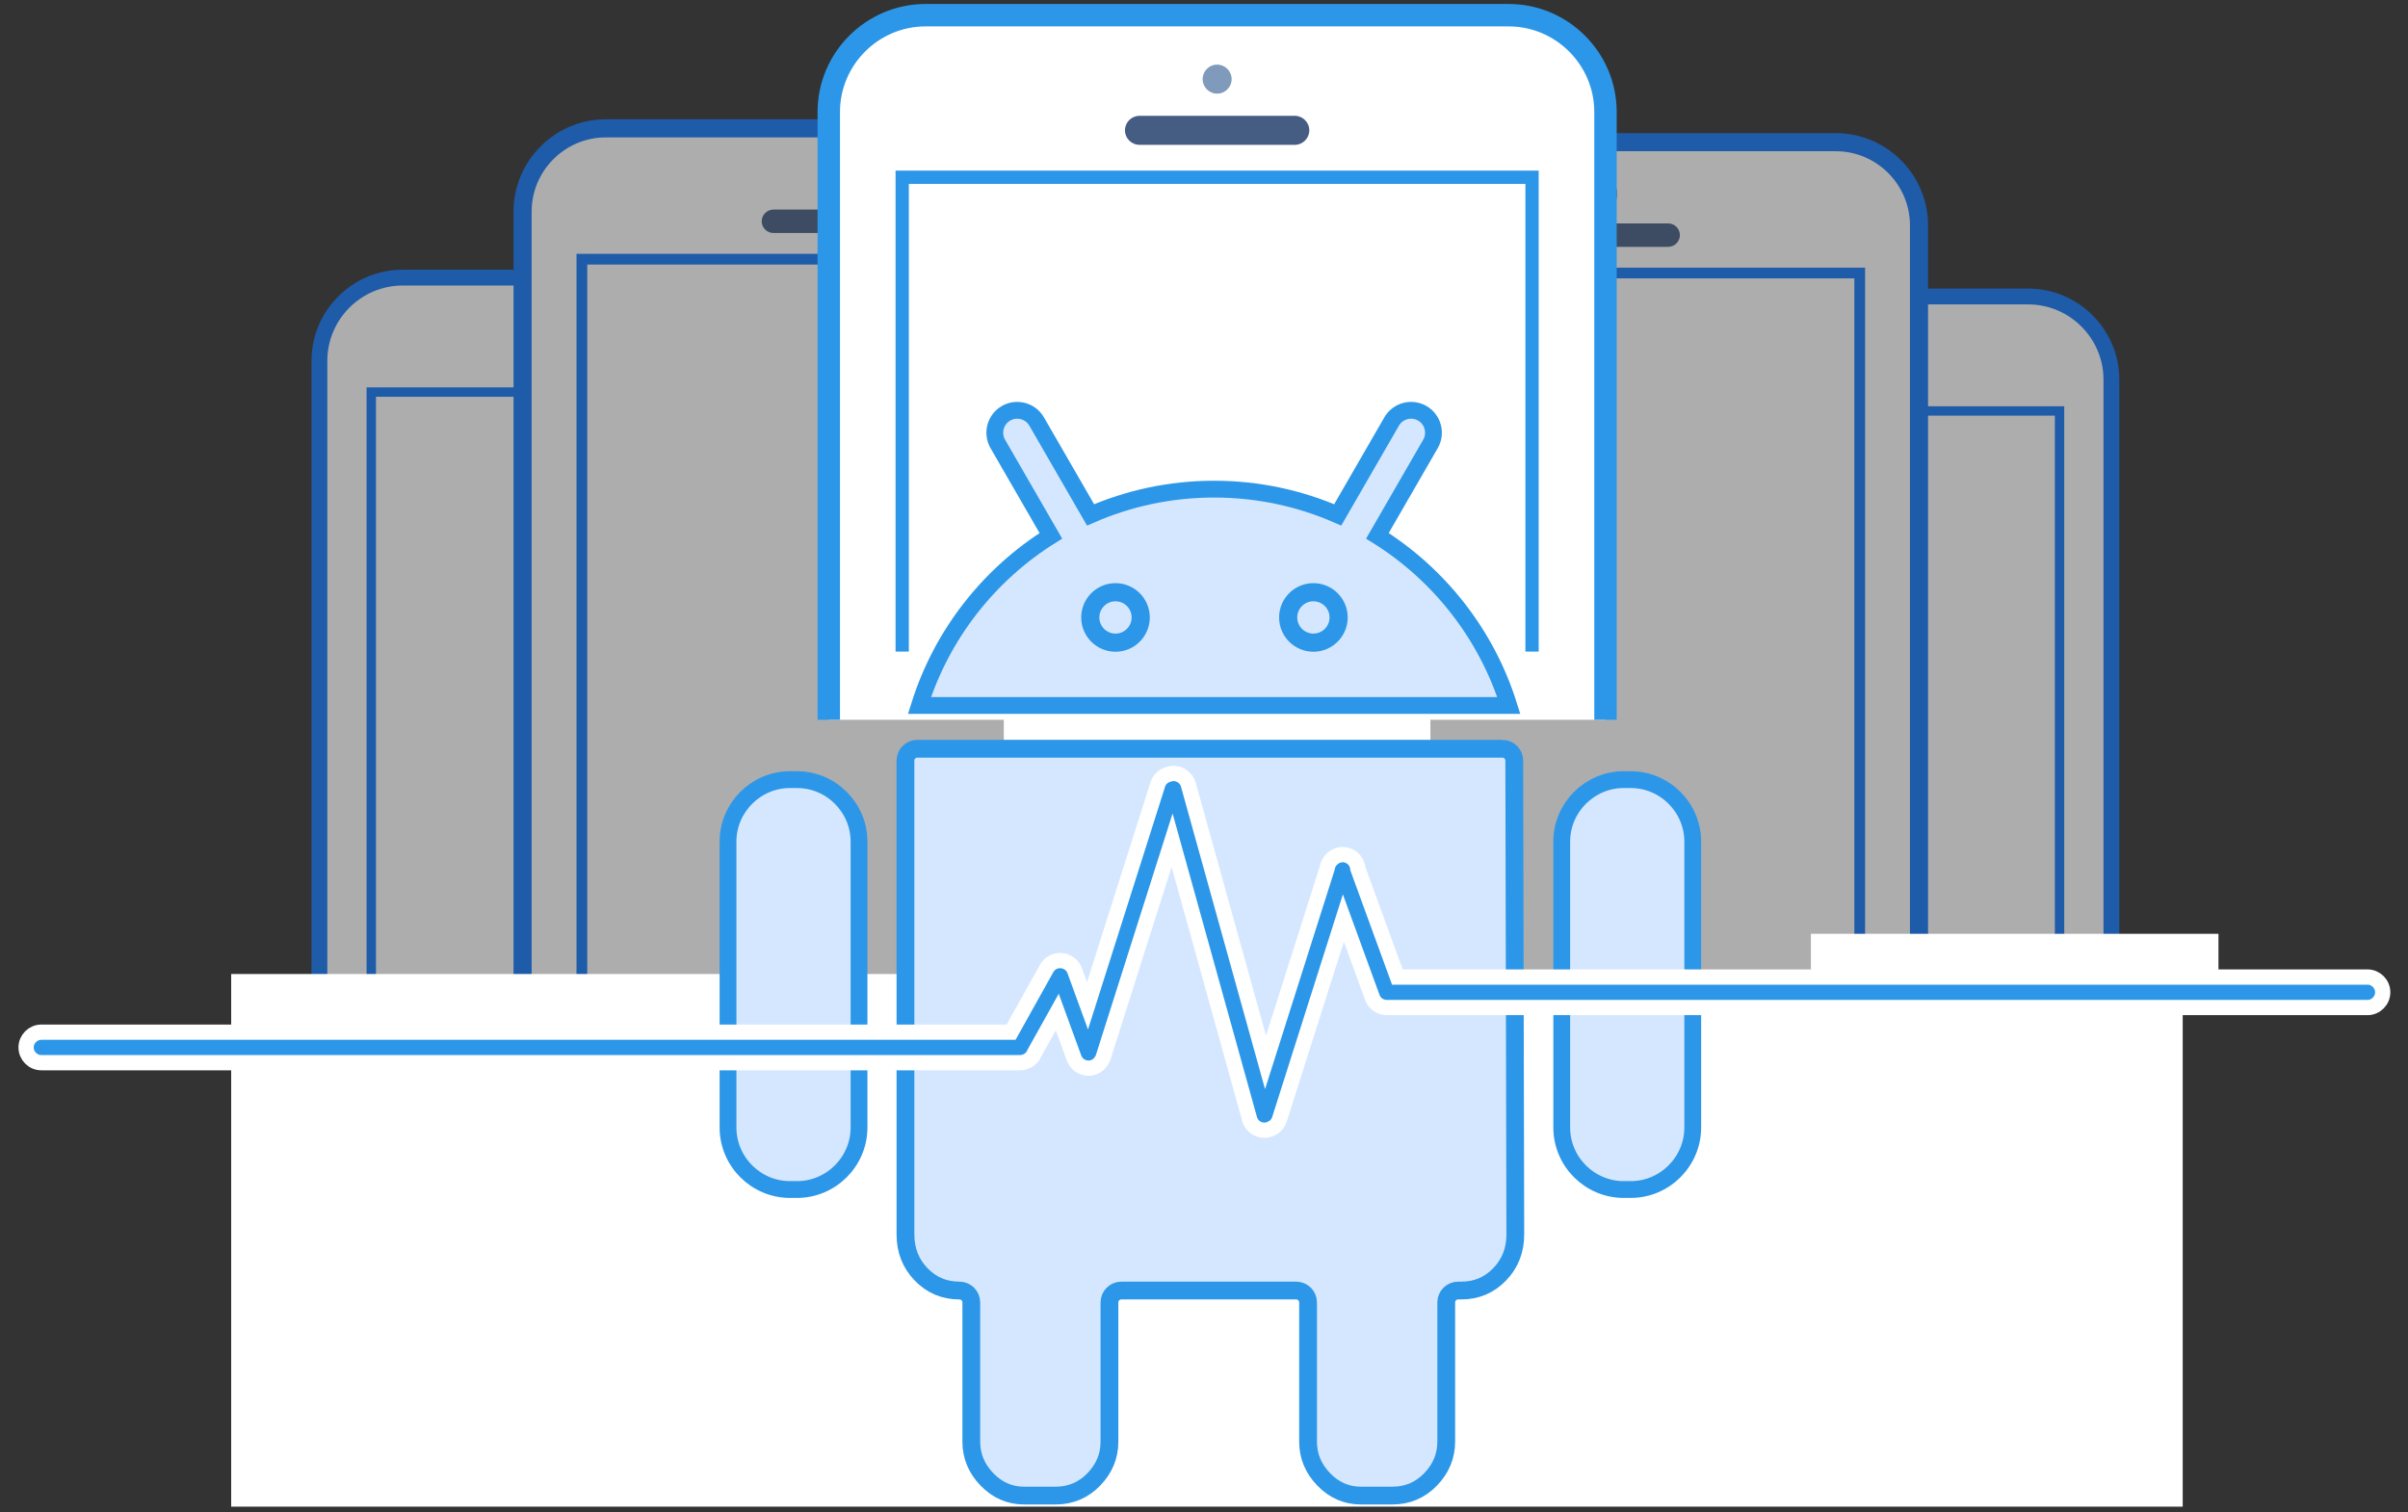 <?xml version="1.0" encoding="utf-8"?>
<!-- Generator: Adobe Illustrator 21.0.0, SVG Export Plug-In . SVG Version: 6.00 Build 0)  -->
<svg version="1.0" id="图层_1" xmlns="http://www.w3.org/2000/svg" xmlns:xlink="http://www.w3.org/1999/xlink" x="0px" y="0px"
	 viewBox="0 0 500 314" enable-background="new 0 0 500 314" xml:space="preserve">
<rect x="0" y="0" width="500" height="314" fill="#333333" stroke="none"/>
<g>
	<g opacity="0.6">
		<g>
			<path fill="#FFFFFF" stroke="#1077F8" stroke-width="3.288" stroke-miterlimit="10" d="M162.956,257.356h-79.37
				c-9.494,0-17.262-7.768-17.262-17.262V74.915c0-9.494,7.768-17.262,17.262-17.262h79.37c9.494,0,17.262,7.768,17.262,17.262
				v165.179C180.217,249.588,172.449,257.356,162.956,257.356z"/>
			
				<rect x="77.092" y="81.421" fill="none" stroke="#1077F8" stroke-width="1.946" stroke-miterlimit="10" width="92.358" height="150.927"/>
			<path fill="#455D82" d="M134.958,76.666h-23.376c-1.005,0-1.828-0.823-1.828-1.828v-0.599c0-1.005,0.823-1.828,1.828-1.828
				h23.376c1.005,0,1.828,0.823,1.828,1.828v0.599C136.787,75.843,135.964,76.666,134.958,76.666z"/>
			<path fill="#7F9ABA" d="M122.971,69.157h0.599c1.005,0,1.828-0.823,1.828-1.828V66.73c0-1.005-0.823-1.828-1.828-1.828h-0.599
				c-1.005,0-1.828,0.823-1.828,1.828v0.599C121.143,68.334,121.966,69.157,122.971,69.157z"/>
			<path opacity="0.2" fill="#1077F8" d="M130.179,249.08h-13.816c-2.322,0-4.222-1.9-4.222-4.222v-1.383
				c0-2.322,1.9-4.222,4.222-4.222h13.816c2.322,0,4.222,1.9,4.222,4.222v1.383C134.401,247.18,132.501,249.08,130.179,249.08z"/>
		</g>
		<g>
			<path fill="#FFFFFF" stroke="#1077F8" stroke-width="3.758" stroke-miterlimit="10" d="M221.448,254.947h-95.674
				c-9.494,0-17.262-7.768-17.262-17.262V43.918c0-9.494,7.768-17.262,17.262-17.262h95.674c9.494,0,17.262,7.768,17.262,17.262
				v193.768C238.71,247.179,230.942,254.947,221.448,254.947z"/>
			
				<rect x="120.822" y="53.827" fill="none" stroke="#1077F8" stroke-width="2.225" stroke-miterlimit="10" width="105.58" height="172.532"/>
			<path fill="#455D82" d="M186.63,48.39h-26.037c-1.338,0-2.432-1.094-2.432-2.432v0c0-1.338,1.094-2.432,2.432-2.432h26.037
				c1.338,0,2.432,1.094,2.432,2.432v0C189.062,47.296,187.968,48.39,186.63,48.39z"/>
			<path fill="#7F9ABA" d="M173.269,39.807h0.685c1.149,0,2.09-0.94,2.09-2.09v-0.685c0-1.149-0.94-2.09-2.09-2.09h-0.685
				c-1.149,0-2.09,0.94-2.09,2.09v0.685C171.18,38.866,172.12,39.807,173.269,39.807z"/>
			<path opacity="0.2" fill="#1077F8" d="M181.508,245.487h-15.794c-2.655,0-4.826-2.172-4.826-4.826v-1.581
				c0-2.655,2.172-4.827,4.826-4.827h15.794c2.655,0,4.827,2.172,4.827,4.827v1.581
				C186.335,243.315,184.163,245.487,181.508,245.487z"/>
		</g>
	</g>
	<g opacity="0.6">
		<g>
			<path fill="#FFFFFF" stroke="#1077F8" stroke-width="3.288" stroke-miterlimit="10" d="M421.154,261.276h-79.37
				c-9.494,0-17.262-7.768-17.262-17.262V78.835c0-9.494,7.768-17.262,17.262-17.262h79.37c9.494,0,17.262,7.768,17.262,17.262
				v165.179C438.415,253.509,430.647,261.276,421.154,261.276z"/>
			
				<rect x="335.29" y="85.342" fill="none" stroke="#1077F8" stroke-width="1.946" stroke-miterlimit="10" width="92.358" height="150.927"/>
			<path fill="#455D82" d="M393.156,80.586h-23.376c-1.005,0-1.828-0.823-1.828-1.828v-0.599c0-1.005,0.823-1.828,1.828-1.828
				h23.376c1.005,0,1.828,0.823,1.828,1.828v0.599C394.985,79.763,394.162,80.586,393.156,80.586z"/>
			<path fill="#7F9ABA" d="M381.169,73.077h0.599c1.005,0,1.828-0.823,1.828-1.828V70.65c0-1.005-0.823-1.828-1.828-1.828h-0.599
				c-1.005,0-1.828,0.823-1.828,1.828v0.599C379.341,72.255,380.164,73.077,381.169,73.077z"/>
			<path opacity="0.2" fill="#1077F8" d="M388.377,253h-13.816c-2.322,0-4.222-1.9-4.222-4.222v-1.383
				c0-2.322,1.9-4.222,4.222-4.222h13.816c2.322,0,4.222,1.9,4.222,4.222v1.383C392.599,251.1,390.699,253,388.377,253z"/>
		</g>
		<g>
			<path fill="#FFFFFF" stroke="#1077F8" stroke-width="3.758" stroke-miterlimit="10" d="M381.202,257.817h-95.674
				c-9.494,0-17.262-7.768-17.262-17.262V46.788c0-9.494,7.768-17.262,17.262-17.262h95.674c9.494,0,17.262,7.768,17.262,17.262
				v193.768C398.463,250.05,390.696,257.817,381.202,257.817z"/>
			
				<rect x="280.575" y="56.697" fill="none" stroke="#1077F8" stroke-width="2.225" stroke-miterlimit="10" width="105.58" height="172.532"/>
			<path fill="#455D82" d="M346.383,51.26h-26.037c-1.338,0-2.432-1.094-2.432-2.432v0c0-1.338,1.094-2.432,2.432-2.432h26.037
				c1.338,0,2.432,1.094,2.432,2.432v0C348.816,50.166,347.721,51.26,346.383,51.26z"/>
			<path fill="#7F9ABA" d="M333.023,42.677h0.685c1.149,0,2.09-0.94,2.09-2.09v-0.685c0-1.149-0.94-2.09-2.09-2.09h-0.685
				c-1.149,0-2.09,0.94-2.09,2.09v0.685C330.933,41.736,331.873,42.677,333.023,42.677z"/>
			<path opacity="0.2" fill="#1077F8" d="M341.262,248.357h-15.794c-2.655,0-4.827-2.172-4.827-4.826v-1.581
				c0-2.655,2.172-4.827,4.827-4.827h15.794c2.655,0,4.827,2.172,4.827,4.827v1.581
				C346.088,246.185,343.916,248.357,341.262,248.357z"/>
		</g>
	</g>
	<path fill="#FFFFFF" stroke="#2C97E8" stroke-width="4.655" stroke-miterlimit="10" d="M172.087,149.475V23.245
		c0-11.049,9.04-20.089,20.089-20.089h121.1c11.049,0,20.089,9.04,20.089,20.089v126.231"/>
	<polyline fill="none" stroke="#2C97E8" stroke-width="2.756" stroke-miterlimit="10" points="187.334,135.316 187.334,36.812 
		318.118,36.812 318.118,135.316 	"/>
	<path fill="#455D82" d="M268.852,30.078H236.6c-1.657,0-3.013-1.356-3.013-3.013v0c0-1.657,1.356-3.013,3.013-3.013h32.253
		c1.657,0,3.013,1.356,3.013,3.013v0C271.865,28.722,270.509,30.078,268.852,30.078z"/>
	<path fill="#7F9ABA" d="M252.726,19.445L252.726,19.445c1.657,0,3.013-1.356,3.013-3.013v0c0-1.657-1.356-3.013-3.013-3.013l0,0
		c-1.657,0-3.013,1.356-3.013,3.013v0C249.713,18.09,251.069,19.445,252.726,19.445z"/>
	<path opacity="0.2" fill="#1077F8" d="M263.612,274.225H241.84c-2.681,0-4.875-2.194-4.875-4.875v-4.166
		c0-2.681,2.194-4.875,4.875-4.875h21.771c2.681,0,4.875,2.194,4.875,4.875v4.166C268.487,272.031,266.293,274.225,263.612,274.225z
		"/>
	<rect x="48.004" y="202.274" fill="#FFFFFF" width="405.216" height="110.615"/>
	<path fill="#D5E7FF" stroke="#4373F9" stroke-width="3.491" stroke-miterlimit="10" d="M162.635,171.785"/>
	<rect x="208.431" y="132.881" fill="#FFFFFF" width="88.578" height="46.042"/>
	<path fill="#D5E7FF" stroke="#2C97E8" stroke-width="3.695" stroke-miterlimit="10" d="M311.956,155.492
		c1.36,0,2.463,1.101,2.466,2.461l0.219,98.4c0,3.287-1.083,6.052-3.25,8.293c-2.167,2.242-4.818,3.362-7.956,3.362h-0.672
		c-1.362,0-2.466,1.104-2.466,2.466v28.912c0,2.988-1.084,5.603-3.25,7.845c-2.167,2.241-4.818,3.361-7.956,3.361h-6.5
		c-2.988,0-5.565-1.12-7.732-3.361c-2.168-2.242-3.25-4.857-3.25-7.845v-28.912c0-1.362-1.104-2.466-2.466-2.466h-36.308
		c-1.362,0-2.466,1.104-2.466,2.466v28.912c0,2.988-1.083,5.603-3.249,7.845c-2.167,2.241-4.819,3.361-7.957,3.361h-6.499
		c-2.988,0-5.565-1.12-7.733-3.361c-2.167-2.242-3.249-4.857-3.249-7.845v-28.912c0-1.362-1.104-2.466-2.466-2.466l0,0
		c-3.137,0-5.79-1.121-7.956-3.362c-2.167-2.241-3.25-5.006-3.25-8.293v-98.394c0-1.362,1.104-2.466,2.466-2.466H311.956z"/>
	<g>
		<path fill="#D5E7FF" stroke="#2C97E8" stroke-width="3.491" stroke-miterlimit="10" d="M338.601,247.031h-1.439
			c-7.085,0-12.882-5.797-12.882-12.882v-59.36c0-7.085,5.797-12.882,12.882-12.882h1.439c7.085,0,12.882,5.797,12.882,12.882v59.36
			C351.483,241.234,345.686,247.031,338.601,247.031z"/>
		<path fill="#D5E7FF" stroke="#2C97E8" stroke-width="3.491" stroke-miterlimit="10" d="M165.486,247.031h-1.439
			c-7.085,0-12.882-5.797-12.882-12.882v-59.36c0-7.085,5.797-12.882,12.882-12.882h1.439c7.085,0,12.882,5.797,12.882,12.882v59.36
			C178.368,241.234,172.571,247.031,165.486,247.031z"/>
	</g>
	<path fill="#D5E7FF" stroke="#2C97E8" stroke-width="3.491" stroke-miterlimit="10" d="M286.008,111.276l11.02-19.088
		c1.28-2.217,0.513-5.079-1.704-6.359c-2.217-1.28-5.079-0.514-6.359,1.704l-11.199,19.398c-7.858-3.437-16.534-5.35-25.66-5.35
		s-17.802,1.913-25.66,5.35l-11.199-19.398c-1.28-2.217-4.142-2.984-6.359-1.704c-2.217,1.28-2.984,4.141-1.704,6.359l11.02,19.088
		c-12.855,8.028-22.663,20.481-27.283,35.231H313.29C308.671,131.757,298.863,119.304,286.008,111.276z"/>
	<circle fill="#D5E7FF" stroke="#2C97E8" stroke-width="3.771" stroke-miterlimit="10" cx="231.624" cy="128.226" r="5.237"/>
	<circle fill="#D5E7FF" stroke="#2C97E8" stroke-width="3.771" stroke-miterlimit="10" cx="272.717" cy="128.226" r="5.237"/>
	<path fill="#2C97E8" stroke="#FFFFFF" stroke-width="3.167" stroke-miterlimit="10" d="M491.582,202.903H290.154l-8.209-22.511
		c-0.104-1.242-0.938-2.364-2.194-2.763c-0.95-0.302-1.936-0.115-2.71,0.401c-0.004,0.003-0.008,0.005-0.012,0.008
		c-0.114,0.076-0.223,0.158-0.326,0.249c-0.626,0.514-1.026,1.245-1.131,2.038l-12.796,40.307l-16.028-57.68
		c-0.466-1.679-2.221-2.671-3.9-2.204c-0.03,0.008-0.055,0.024-0.084,0.032c-1.073,0.235-2.002,1.006-2.356,2.123l-14.597,45.981
		l-2.671-7.324c-0.345-0.944-1.104-1.615-1.995-1.909c-0.04-0.013-0.078-0.03-0.118-0.042c-0.114-0.032-0.23-0.053-0.347-0.073
		c-0.105-0.019-0.209-0.039-0.314-0.047c-0.052-0.004-0.103-0.001-0.155-0.002c-1.144-0.032-2.271,0.543-2.865,1.606l-7.399,13.262
		H8.586c-1.742,0-3.168,1.426-3.168,3.168c0,1.743,1.425,3.168,3.168,3.168H211.85c0.043,0,0.083-0.011,0.126-0.012
		c0.073-0.004,0.144-0.013,0.217-0.022c1.19-0.131,2.184-0.916,2.604-1.996l4.738-8.492l3.493,9.579
		c0.597,1.637,2.424,2.488,4.061,1.891c0.523-0.191,0.954-0.516,1.295-0.911c0.039-0.043,0.077-0.085,0.114-0.129
		c0.049-0.064,0.093-0.13,0.138-0.197c0.178-0.254,0.332-0.529,0.43-0.839l14.31-45.077l16.092,57.911
		c0.466,1.679,2.221,2.671,3.9,2.204c0.224-0.062,0.433-0.15,0.63-0.255c0.768-0.364,1.394-1.024,1.67-1.894l13.272-41.806
		l6.025,16.522c0.475,1.302,1.73,2.093,3.047,2.066c0.011,0,0.021,0.003,0.031,0.003h203.538c1.742,0,3.168-1.425,3.168-3.168
		S493.324,202.903,491.582,202.903z"/>
	<rect x="376.019" y="193.926" fill="#FFFFFF" width="84.625" height="8.249"/>
</g>
</svg>
